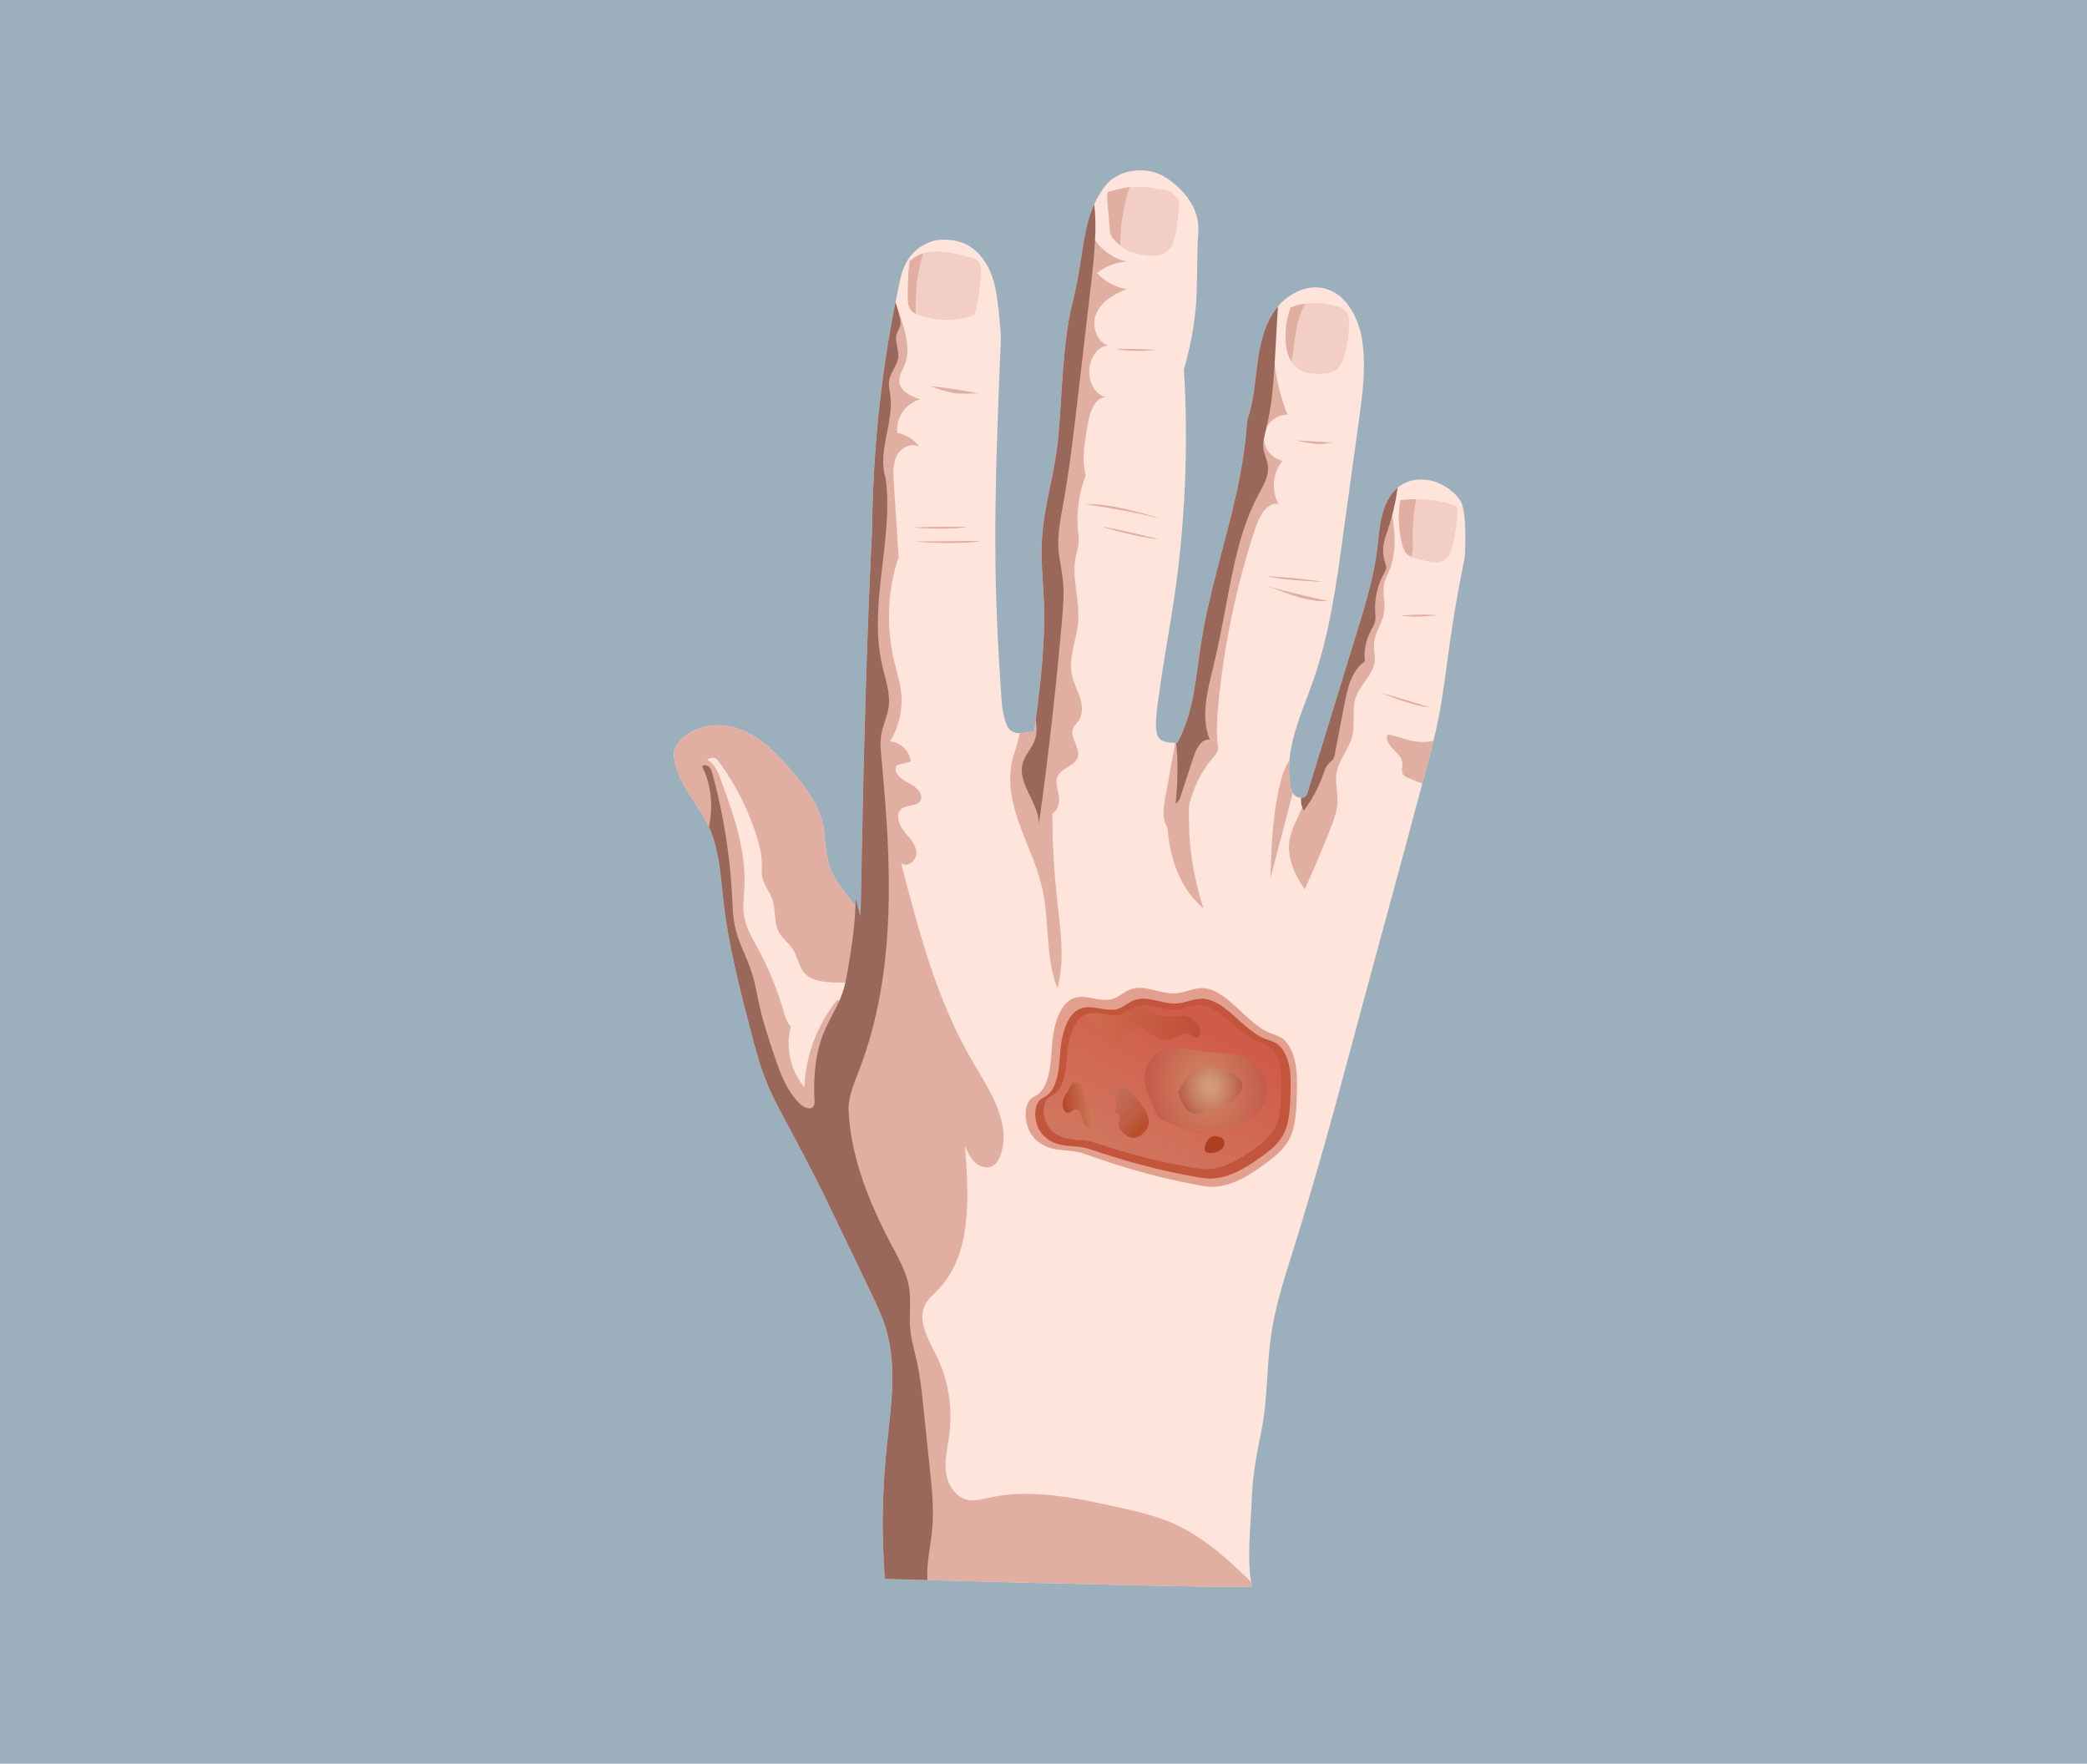 <svg width="1278" height="1080" viewBox="0 0 1278 1080" fill="none" xmlns="http://www.w3.org/2000/svg">
<g clip-path="url(#clip0_86_152)">
<path d="M1278 0H0V1080H1278V0Z" fill="#9BAFBD"/>
<path d="M896.79 342.13C884.94 399.78 886.46 418.25 877.79 453.66C877.42 455.19 877.02 456.74 876.6 458.34C874.75 465.47 872.87 472.63 870.96 479.85C856.87 533.13 841.49 588.26 827.48 640.88C816.28 682.91 804.64 724.84 791.65 766.36C786.44 783.04 780.97 799.73 778.46 817.03C775.54 837.06 776.38 856.44 772.42 876.28C770.06 888.03 767.14 902.28 766.58 916.75C765.85 936.08 763.54 953 766.14 968.76C766.27 969.61 766.43 970.47 766.61 971.32C766 972.8 626.92 969.15 567.89 967.53C551.97 967.09 541.88 966.8 541.88 966.8C539.88 940.8 540.17 914.63 542.75 888.69C545.26 863.57 549.82 837.68 542.51 813.52C540.15 805.72 536.62 798.35 533.1 791.01C524.03 772.14 514.98 753.28 505.93 734.41C498.08 718.22 489.24 701.68 480.41 685.13C476.66 678.13 472.93 671.1 469.88 663.78C465.37 652.99 462.43 641.63 459.48 630.31C452.85 604.83 446.21 579.24 443.16 553.08C441.59 539.55 440.88 525.57 436.64 512.76C436.08 511.04 435.45 509.35 434.73 507.67C434.53 507.19 434.33 506.72 434.12 506.24C433.83 505.59 433.52 504.95 433.2 504.31C431.25 500.39 428.85 496.62 426.36 492.84C424.73 490.35 423.07 487.87 421.49 485.33C418.13 479.94 415.14 474.34 413.62 468.1C413.1 465.97 412.75 463.77 412.63 461.47C412.59 460.98 412.58 460.48 412.56 459.98C418.29 446.14 436.64 441.21 450.91 445.77C465.19 450.32 476.08 461.76 485.74 473.22C493.23 482.13 500.55 491.7 503.45 502.98C505.92 512.66 504.98 523.11 508.65 532.41C511.97 540.82 518.88 547.8 523.88 555.14C524.73 556.41 525.53 557.67 526.25 558.97C526.52 559.45 526.77 559.93 527.01 560.41C527.22 548.76 527.45 537.1 527.69 525.45C529.05 457.64 530.78 390.08 534.08 324.16C534.51 278.12 539.16 232.12 547.99 186.93C548.11 186.26 548.24 185.6 548.38 184.93C549.23 180.64 550.11 176.36 551.03 172.09C551.36 170.56 551.75 169.08 552.2 167.64C554.31 160.92 557.8 155.28 563.48 151.37C565.61 149.89 568.07 148.65 570.88 147.7C575.88 146.02 585.92 146.38 592.65 150.13C601.81 155.24 607.13 165.42 609.37 175.68C611.62 185.92 612.96 206.08 612.92 206.96C608.31 314.17 608.21 356.77 613.52 431.48C613.73 434.53 615.32 441.68 616.68 444.41C618.41 447.88 621.16 448.9 624.41 448.94C627.16 448.98 630.25 448.3 633.42 447.77C633.7 445.57 633.99 443.38 634.26 441.18V441.14C637.41 416.62 640.23 391.97 639.23 367.29C638.74 355.48 637.39 343.66 638 331.86C639.23 308.41 645.91 290.79 648.05 267.86C650.48 241.91 650.54 210.65 656.8 185.34C661.85 164.86 662.64 150.3 665.76 137.61C666.81 133.26 668.16 129.14 670.04 125.06C670.04 125.05 670.04 125.05 670.04 125.05C671.72 121.41 673.81 117.82 676.53 114.16C676.81 113.77 677.1 113.41 677.41 113.05C681.18 108.64 686.64 105.89 692.52 104.82C699.84 103.47 707.79 104.74 713.88 108.7C725.25 116.09 734.61 127.94 733.8 141.47C732.83 157.59 733.33 169.28 732.59 183.32C731.82 197.72 729.04 211.95 725 226.29C727.85 273.6 725.76 321.2 718.77 368.08C715.98 386.69 712.44 405.2 709.93 423.85C709.05 430.3 706.98 442.24 708.28 448.61C709.48 454.57 714.48 454.58 719.69 454.94L720.2 454.97C720.41 455 720.61 455.01 720.83 455.02C731.15 436.54 732.27 414.54 735.55 393.62C742.7 347.91 761.14 304.06 763.66 257.66C767.63 246.62 768.39 234.74 769.91 223.11C770.3 220.14 770.75 217.14 771.32 214.18C772.99 205.54 775.65 197.11 780.72 190.01C781.31 189.2 781.92 188.4 782.57 187.62C789.58 179.38 800.6 174.06 811.02 176.62C824.97 180.05 832.41 195.51 834.35 209.74C836.5 225.43 834.35 241.34 832.19 257.02C828.91 280.83 825.64 304.65 822.36 328.46C818.28 358.17 814.15 388.1 804.28 416.41C798.69 432.44 791.19 448.66 789.63 465.24V465.25C789.15 470.14 789.2 475.08 789.98 480.04C790.26 481.89 790.7 483.8 791.63 485.4C791.99 486.03 792.44 486.61 792.98 487.12C793.97 488.04 795.37 488.55 796.71 488.55C797.72 488.55 798.71 488.24 799.44 487.58C799.6 487.43 799.76 487.26 799.89 487.07C800.34 486.44 800.57 485.7 800.8 484.96C810.91 452.07 821.03 419.17 831.13 386.28C836.12 370.08 841.12 353.8 843.24 337C844.55 326.61 844.85 315.75 849.67 306.47C849.86 306.1 850.06 305.74 850.27 305.39C851.8 302.71 853.67 300.44 855.83 298.64C860.58 294.67 866.75 292.92 873.88 293.84C882.08 294.89 890.91 300.67 894.72 307.4C898.24 313.62 897.43 339.01 896.79 342.13Z" fill="#FEE4DB"/>
<path d="M766.61 971.32C766 972.8 626.92 969.15 567.89 967.53C551.97 967.09 541.88 966.8 541.88 966.8C539.88 940.8 540.17 914.63 542.75 888.69C545.26 863.57 549.82 837.68 542.51 813.52C540.15 805.72 536.62 798.35 533.1 791.01C524.03 772.14 514.98 753.28 505.93 734.41C498.08 718.22 489.24 701.68 480.41 685.13C476.66 678.13 472.93 671.1 469.88 663.78C465.37 652.99 462.43 641.63 459.48 630.31C452.85 604.83 446.21 579.24 443.16 553.08C441.59 539.55 440.88 525.57 436.64 512.76C436.08 511.04 435.45 509.35 434.73 507.67C434.53 507.19 434.33 506.72 434.12 506.24C433.83 505.59 433.52 504.95 433.2 504.31C431.25 500.39 428.85 496.62 426.36 492.84L421.49 485.33C422.05 482.6 422.61 479.86 423.17 477.13C423.41 475.97 423.64 474.82 423.88 473.66C424.52 470.47 425.52 466.85 428.37 465.42C428.46 465.37 428.56 465.31 428.65 465.27C430.17 464.6 431.64 464.68 433 465.26C436.31 466.67 439 471.09 440.43 474.87C448.63 496.86 456.95 519.59 455.84 543.03C455.56 549.02 454.65 555.06 455.64 560.96C456.85 568.24 460.8 574.72 464.31 581.21C470.78 593.17 475.95 605.84 479.74 618.9C480.74 622.34 481.73 625.97 484.23 628.53C480.87 641.33 484.07 655.66 492.56 665.82C493.31 646.49 500.44 627.45 512.57 612.38C513.1 612.45 513.58 612.59 514 612.82C517.04 614.38 517.44 619.46 516.96 623.26C514.36 643.35 511.77 663.46 509.19 683.57C525.71 655.8 531.46 621.74 531.68 588.26C531.71 585.94 531.69 583.62 531.65 581.3C531.64 580.1 531.61 578.9 531.58 577.7C531.13 560.23 529.42 542.82 527.69 525.43C529.05 457.62 530.78 390.06 534.08 324.14C534.51 278.1 539.16 232.1 547.99 186.91C548.78 187.84 549.4 188.95 549.92 190.12C550.43 191.21 550.84 192.37 551.21 193.48C554.49 203.19 557.76 213.88 553.98 223.4C552.63 226.8 550.38 230.09 550.7 233.73C551.23 239.66 557.91 242.72 563.58 244.56C554.73 246.64 548.26 256.07 549.51 265.07C554.86 266.07 559.76 269.19 562.94 273.6C558.19 270.79 551.73 274.08 549.19 278.97C546.66 283.86 546.95 289.68 547.3 295.18C548.29 310.51 549.27 325.86 550.26 341.19C543.74 360.16 542.42 383.11 547.49 404.58C549.04 411.09 551.14 417.5 551.85 424.15C552.94 434.48 550.48 445.18 544.97 453.99C551.38 454.4 557.09 459.9 557.73 466.3C554.84 467.06 551.94 467.83 549.05 468.61C546.5 472.89 551.93 477.41 556.44 479.53C560.95 481.66 566.23 486.49 563.39 490.58C561.04 493.97 555.46 492.63 552.2 495.15C547.84 498.52 550.64 505.54 554.19 509.76C557.3 513.45 560.96 517.29 561.18 522.11C561.41 526.92 555.38 531.72 551.81 528.48C562.68 570.49 573.8 613.15 595.86 650.52C606.34 668.25 619.73 688.39 612.55 707.69C611.67 710.05 610.4 712.41 608.27 713.73C604.8 715.89 600.03 714.57 597.03 711.8C594.04 709.03 592.4 705.12 590.86 701.35C593.58 735.2 594.81 768.75 574.18 789.98C571.51 792.74 568.47 795.27 566.67 798.66C561.4 808.54 568.48 820.09 573.42 830.14C580.63 844.81 583.43 861.59 581.39 877.79C580.42 885.43 578.4 893.07 579.18 900.74C579.96 908.41 584.46 916.42 591.94 918.26C596.53 919.39 601.31 918.03 605.94 917.03C631.93 911.43 658.86 917.22 684.81 922.99C695.89 925.46 707.05 927.95 717.48 932.43C736.2 940.46 751.56 954.36 766.17 968.71C766.28 969.61 766.44 970.46 766.61 971.32Z" fill="#E0AFA1"/>
<path d="M531.88 586.06C531.85 586.79 531.79 587.54 531.67 588.29C531.04 592.53 529.08 596.65 525.58 599.06C523.25 600.65 520.53 601.34 517.7 601.59C515.35 601.8 512.91 601.71 510.57 601.6C504.25 601.31 497.26 600.71 492.94 596.11C488.95 591.9 488.39 585.47 485.13 580.68C482.88 577.37 479.44 574.99 477.38 571.56C473.71 565.44 475.27 557.51 472.95 550.77C471.3 545.98 467.74 541.94 466.76 536.98C466.19 534.07 466.56 531.09 466.52 528.13C466.45 523.24 465.25 518.44 463.85 513.74C458.78 496.81 450.77 480.77 440.28 466.54C439.71 465.78 439.12 464.99 438.29 464.5C436.64 463.51 434.52 464.03 432.98 465.26C432.61 465.55 432.26 465.9 431.98 466.27C431.41 467.02 430.99 467.84 430.69 468.72C430.54 469.12 430.41 469.53 430.3 469.96C430.29 469.97 430.29 469.99 430.29 470C430.04 470.99 429.86 471.99 429.69 472.99C429.06 476.68 428.45 480.38 427.82 484.07C427.33 486.99 426.83 489.91 426.34 492.83L421.47 485.32C418.11 479.93 415.12 474.33 413.6 468.09C413.08 465.96 412.73 463.76 412.61 461.46C412.57 460.97 412.56 460.47 412.54 459.97C418.27 446.13 436.62 441.2 450.89 445.76C465.17 450.31 476.06 461.75 485.72 473.21C493.21 482.12 500.53 491.69 503.43 502.97C505.9 512.65 504.96 523.1 508.63 532.4C511.95 540.81 518.86 547.79 523.86 555.13C523.94 553.46 524.01 551.81 524.05 550.14C524.76 553.09 525.49 556.02 526.24 558.95C527.27 563.08 528.35 567.2 529.44 571.31C530.32 574.6 531.23 577.92 531.64 581.3C531.84 582.9 531.93 584.48 531.88 586.06Z" fill="#E0AFA1"/>
<path d="M552.19 167.65C554.3 160.93 557.79 155.29 563.47 151.38L552.19 167.65Z" fill="#FEE4DB"/>
<path d="M570.72 937.77C569.69 947.57 567.24 957.92 567.89 967.53C551.97 967.09 541.88 966.8 541.88 966.8C539.88 940.8 540.17 914.63 542.75 888.69C545.26 863.57 549.82 837.68 542.51 813.52C540.15 805.72 536.62 798.35 533.1 791.01C524.03 772.14 514.98 753.28 505.93 734.41C498.08 718.22 489.24 701.68 480.41 685.13C476.66 678.13 472.93 671.1 469.88 663.78C465.37 652.99 462.43 641.63 459.48 630.31C452.85 604.83 446.21 579.24 443.16 553.08C441.59 539.55 440.88 525.57 436.64 512.76C436.08 511.04 435.45 509.35 434.73 507.67C434.53 507.19 434.33 506.72 434.12 506.24C435.56 499.63 435.88 492.83 435.04 486.24C434.49 481.88 433.43 477.6 431.84 473.53V473.52C431.45 472.55 431.05 471.59 430.61 470.65C430.6 470.62 430.58 470.61 430.57 470.58C430.49 470.38 430.4 470.19 430.3 470.01C430.18 469.74 430.06 469.49 429.93 469.24C429.94 469.23 429.96 469.2 429.98 469.2C430.19 468.99 430.43 468.83 430.7 468.73C431.83 468.26 433.33 468.68 434.25 469.57C435.41 470.69 435.88 472.32 436.3 473.86C442.98 498.39 447.02 523.65 448.33 549.03C448.68 555.54 448.84 562.1 450.3 568.43C452.45 577.64 457.25 586 460.18 594.99C462.54 602.19 463.66 609.74 465.35 617.12C467.55 626.75 470.7 636.12 473.83 645.47C477.58 656.62 481.62 668.26 490.24 676.24C492.51 678.33 496.59 679.92 498.25 677.32C498.9 676.31 498.84 675 498.78 673.8C498.01 659.4 499.23 644.64 504.85 631.36C507.53 625.03 511.18 619.11 513.98 612.83C514.63 611.35 515.25 609.84 515.78 608.3C516.55 606.1 517.17 603.86 517.69 601.58C518.41 598.46 518.96 595.29 519.49 592.13C520.76 584.54 521.96 576.96 522.78 569.3C523.29 564.59 523.65 559.87 523.86 555.14C523.94 553.47 524.01 551.82 524.05 550.15C524.76 553.1 525.49 556.03 526.24 558.96C526.51 559.44 526.76 559.92 527 560.4C527.21 548.75 527.44 537.09 527.68 525.44C529.04 457.63 530.77 390.07 534.07 324.15C534.5 278.11 539.15 232.11 547.98 186.92C548.1 186.25 548.23 185.59 548.37 184.92C548.93 186.65 549.44 188.39 549.92 190.13C550.24 191.29 550.55 192.46 550.84 193.64C551.32 195.57 551.75 197.59 551.25 199.51C550.82 201.19 549.72 202.6 549.16 204.24C547.6 208.83 550.53 213.79 550.07 218.61C549.56 223.86 545.15 228.06 544.44 233.3C544.05 236.1 544.79 238.91 545.17 241.71C547.49 258.75 537.09 276.39 542.34 292.76C547.33 330.39 531.62 369.61 540.15 407.08C542.12 415.76 545.4 424.51 544.11 433.31C543.28 438.96 540.59 444.22 539.64 449.86C538.85 454.63 539.32 459.51 539.77 464.33C545.86 528.09 549.26 594.4 526.48 654.26C523.59 661.86 520.25 669.47 519.57 677.58C520.32 707.13 531.96 736.1 546.1 762.7C550.55 771.1 555.37 779.58 556.78 788.98C557.95 796.82 556.69 804.83 557.3 812.75C557.89 820.34 560.19 827.67 561.78 835.11C563.49 843.19 564.37 851.43 565.23 859.64C566.59 872.61 567.96 885.59 569.32 898.56C570.71 911.62 572.08 924.74 570.72 937.77Z" fill="#99685A"/>
<path d="M678.73 211.68C679.49 211.69 680.26 211.85 681.04 212.13C680.24 212.06 679.47 211.92 678.73 211.68Z" fill="#E0AFA1"/>
<path d="M667.16 224.9C666.21 232.71 670.01 242.34 677.84 243.23C670.97 242.79 667.63 251.34 666.39 258.12C664.26 269.76 662.12 281.71 664.91 290.96C660.78 301.43 659.11 312.84 660.08 324.05C660.32 326.86 660.73 329.69 660.48 332.5C660.23 335.37 659.29 338.13 658.73 340.95C656.09 354.03 661.32 367.51 660.22 380.8C659.31 391.72 654.18 402.51 656.39 413.24C657.4 418.09 659.87 422.52 661.36 427.25C662.85 431.97 663.24 437.52 660.36 441.56C659.32 443.03 657.89 444.24 657.17 445.89C654.7 451.52 661.77 457.73 659.97 463.6C658.25 469.19 649.96 470.15 647.6 475.48C645.85 479.41 648.08 483.87 648.49 488.15C648.88 492.19 647.53 496.38 644.42 498.19C644.46 515.98 645.45 533.76 647.39 551.44C649.35 569.36 652.24 587.77 647.5 605.17C639.94 585.82 642.79 564.01 638.22 543.76C635.23 530.51 629.14 518.19 624.51 505.41C619.88 492.62 616.72 478.7 619.9 465.49C621.23 459.96 623.66 454.49 624.38 448.93C627.13 448.97 630.22 448.29 633.39 447.76C633.67 445.56 633.96 443.37 634.23 441.17V441.13C637.38 416.61 640.2 391.96 639.2 367.28C638.71 355.47 637.36 343.65 637.97 331.85C639.2 308.4 645.88 290.78 648.02 267.85C650.45 241.9 650.51 210.64 656.77 185.33C661.82 164.85 662.61 150.29 665.73 137.6C666.78 141.03 668.42 144.25 670.53 147.15C675.21 153.6 682.16 158.44 689.94 160.23C683.34 160.59 676.89 163.08 671.77 167.24C676.56 172.41 683.09 175.93 690.04 177.09C682.08 179.93 674.09 184.8 671.04 192.68C668.29 199.83 671.77 209.41 678.71 211.65C672.88 211.45 667.92 218.53 667.16 224.9Z" fill="#E0AFA1"/>
<path d="M670.56 147.17C670.07 157.22 668.83 167.92 667.59 178.54C665.06 200.29 662.51 222.05 659.98 243.79C657.46 265.42 654.94 287.06 651.09 308.48C649.44 317.64 647.54 326.89 648.17 336.19C648.6 342.42 650.14 348.51 650.82 354.72C651.74 363.15 651.05 371.65 650.3 380.09C646.63 422.05 641.89 463.92 636.05 505.64C637.21 492.44 622.5 480.13 626.32 467.2C627.72 462.41 631.48 458.68 633.33 454.05C635 449.92 635.02 445.57 634.26 441.18V441.14C637.41 416.62 640.23 391.97 639.23 367.29C638.74 355.48 637.39 343.66 638 331.86C639.23 308.41 645.91 290.79 648.05 267.86C650.48 241.91 650.54 210.65 656.8 185.34C661.85 164.86 662.64 150.3 665.76 137.61C666.81 133.26 668.16 129.14 670.04 125.06C670.91 131.82 670.96 139.3 670.56 147.17Z" fill="#99685A"/>
<path d="M719.69 454.97C717.57 466.13 715.52 477.3 713.54 488.49C712.69 493.29 711.87 498.29 713.21 503C713.57 504.27 714.13 505.49 714.86 506.61C716.82 509.66 720.01 511.9 723.57 511.74C724.93 505.3 726.34 498.73 728.21 492.35C731.24 482.06 735.45 472.27 742.53 464.32C743.82 462.88 745.24 461.43 745.69 459.55C746 458.26 745.8 456.91 745.65 455.59C744.76 447.94 745.28 440.2 745.98 432.54C749.41 395.05 757.21 357.95 769.14 322.25C771.38 315.56 775.93 307.52 782.91 308.58C778.28 300.39 779.32 289.37 785.4 282.18C779.17 280.95 774.28 275.03 773.93 268.75C773.89 268.04 773.9 267.34 773.98 266.63C774.17 264.86 774.74 263.16 775.59 261.62C778.12 257.05 783.19 253.79 788.47 253.9C784.35 243.87 781.68 233.25 780.54 222.45C780.02 217.6 779.81 212.7 779.91 207.82C775.36 207.9 772.86 210.63 771.3 214.21C770.73 217.17 770.27 220.17 769.89 223.14C768.37 234.77 767.61 246.65 763.64 257.69C761.12 304.09 742.68 347.94 735.53 393.65C732.25 414.57 731.13 436.57 720.81 455.05C720.6 455.04 720.4 455.02 720.18 455L719.69 454.97Z" fill="#E0AFA1"/>
<path d="M782.57 187.65C782.01 197.21 781.46 206.77 780.92 216.33C780.8 218.37 780.68 220.41 780.56 222.45C779.75 235.62 778.67 248.8 775.61 261.62C775.49 262.14 775.37 262.67 775.24 263.19C774.77 265.03 774.27 266.88 773.95 268.75C773.59 270.63 773.42 272.54 773.64 274.43C774.08 278.15 775.99 281.56 776.41 285.28C777.1 291.55 773.56 297.39 770.58 302.95C759.87 323.03 755.5 345.79 751.26 368.16C748.69 381.69 746.13 395.23 742.9 408.61C739.38 423.22 735.13 438.93 740.78 452.85C735.61 452.44 732.55 458.4 730.93 463.33C728.05 472.13 725.16 480.93 722.26 489.73C721.33 492.61 720.38 495.48 719.43 498.36C719.6 496.32 719.79 494.27 719.96 492.23V492.22C720.99 479.79 721.69 467.3 720.19 454.99C720.4 455.02 720.6 455.03 720.82 455.04C731.14 436.56 732.26 414.56 735.54 393.64C742.69 347.93 761.13 304.08 763.65 257.68C767.62 246.64 768.38 234.76 769.9 223.13C770.29 220.16 770.74 217.16 771.31 214.2C772.98 205.56 775.64 197.13 780.71 190.03C781.31 189.22 781.92 188.42 782.57 187.65Z" fill="#99685A"/>
<path d="M791.64 485.42C787.08 502.93 782.51 520.43 777.93 537.94C778.53 519.63 779.16 501.21 783.08 483.33C784.45 477.04 786.31 470.73 789.64 465.28C789.16 470.17 789.21 475.11 789.99 480.07C790.27 481.92 790.71 483.82 791.64 485.42Z" fill="#E0AFA1"/>
<path d="M892.47 313.32C892.22 319.92 891.34 326.49 889.82 332.91C888.83 337.11 887.21 341.71 883.31 343.56C880.08 345.11 876.28 344.28 872.8 343.41C871.41 343.06 870.04 342.72 868.65 342.38C867.16 342.01 865.61 341.61 864.21 340.98C863.16 340.5 862.2 339.9 861.38 339.06C859.77 337.39 859.03 335.07 858.49 332.81C856.38 324.17 856.05 315.09 857.49 306.32C860.69 305.92 863.96 305.71 867.25 305.71C874.58 305.71 882.04 306.74 889.17 308.87C890.24 309.18 891.37 309.59 891.98 310.51C892.51 311.32 892.49 312.36 892.47 313.32Z" fill="#F2CEC4"/>
<path d="M850.2 350.62C849.4 352.43 848.47 354.18 847.92 356.07C846.12 362.23 848.53 368.88 847.52 375.22C846.47 381.81 841.77 387.51 841.37 394.17C841.14 397.7 842.16 401.22 841.82 404.74C841.02 413.23 832.87 419.15 830.14 427.22C827.65 434.61 829.97 442.82 828.17 450.41C826.25 458.53 819.78 465.13 818.42 473.37C817.43 479.38 819.3 485.53 818.98 491.62C818.71 496.86 816.83 501.89 814.93 506.78C809.94 519.55 804.6 532.19 798.92 544.67C792.89 535.67 787.88 525.02 789.68 514.34C790.85 507.41 794.81 500.91 797.43 494.37C798.31 492.13 799.04 489.88 799.46 487.6C799.62 487.45 799.78 487.28 799.91 487.09C800.36 486.46 800.59 485.72 800.82 484.98C810.93 452.09 821.05 419.19 831.15 386.3C836.14 370.1 841.14 353.82 843.26 337.02C844.57 326.63 844.87 315.77 849.69 306.49C849.88 306.12 850.08 305.76 850.29 305.41C851.12 308.8 851.88 312.21 852.49 315.65C854.63 327.61 855.03 339.69 850.2 350.62Z" fill="#E0AFA1"/>
<path d="M714.35 495.94C714.55 506.99 715.65 518.13 719.06 528.65C722.47 539.17 728.35 549.07 736.91 556.06C728.62 530.85 726.07 503.77 729.51 477.45C725.81 485.83 720.64 493.57 714.35 495.94Z" fill="#E0AFA1"/>
<path d="M855.84 298.66C855.09 304.39 853.97 310.07 852.48 315.65C851.73 318.5 850.89 321.32 849.95 324.1C848.84 327.37 847.6 330.63 847.16 334.05C846.68 337.78 847.19 341.61 848.33 345.2C848.62 346.11 848.96 347.04 848.88 347.99C848.79 348.96 848.25 349.83 847.76 350.67C843.64 357.83 841.65 366.2 842.11 374.46C842.23 376.47 842.48 378.54 842.03 380.51C841.59 382.47 840.48 384.2 839.54 385.98C836.51 391.67 835.05 398.19 835.82 404.94C827.67 410.59 825.17 421.33 823.3 431.07C821.35 441.18 819.42 451.3 817.47 461.42C817.2 462.79 816.91 464.22 816.03 465.3C815.5 465.95 814.79 466.43 814.18 467.01C812.01 469.01 811.09 471.96 810.09 474.73C807.32 482.46 803.37 489.77 798.44 496.34C798.01 495.71 797.69 495.06 797.44 494.38C796.75 492.58 796.6 490.59 796.73 488.58C797.74 488.58 798.73 488.27 799.46 487.61C799.62 487.46 799.78 487.29 799.91 487.1C800.36 486.47 800.59 485.73 800.82 484.99C810.93 452.1 821.05 419.2 831.15 386.31C836.14 370.11 841.14 353.83 843.26 337.03C844.57 326.64 844.87 315.78 849.69 306.5C849.88 306.13 850.08 305.77 850.29 305.42C851.81 302.73 853.68 300.46 855.84 298.66Z" fill="#99685A"/>
<path d="M877.79 453.66C877.42 455.19 877.02 456.74 876.6 458.34C874.75 465.47 872.87 472.63 870.96 479.85C867.99 478.64 865.01 477.42 862.05 476.22C861.12 475.83 860.14 475.43 859.49 474.67C857.78 472.7 858.98 469.67 858.72 467.07C858.37 463.64 855.49 461.15 853.08 458.7C850.67 456.25 848.44 452.75 849.75 449.57C855.64 450.77 861.22 453.29 867.18 454.09C870.71 454.57 874.31 454.41 877.79 453.66Z" fill="#E1AFA1"/>
<path d="M600.69 167.18C600.3 175.11 599.18 183.01 597.34 190.73C597.18 191.41 596.99 192.13 596.5 192.62C596.07 193.06 595.47 193.27 594.89 193.47C584.41 196.86 572.8 196.63 562.48 192.82C561.92 192.61 561.35 192.39 560.8 192.13C559.95 191.73 559.13 191.24 558.45 190.58C556.14 188.34 555.9 184.78 555.88 181.57C555.84 174.41 556.21 167.24 556.99 160.12C559.5 157.63 562.3 156.08 565.23 155.17C568.38 154.18 571.68 153.94 574.92 154.06C581.17 154.29 587.31 155.81 593.37 157.33C595.54 157.86 597.86 158.5 599.26 160.24C600.79 162.12 600.81 164.77 600.69 167.18Z" fill="#F2CEC4"/>
<path d="M721.87 129.05C721.43 132.37 720.99 135.69 720.55 139.01C719.78 144.88 718.55 151.49 713.58 154.69C709.5 157.32 704.21 156.74 699.43 155.93C695.95 155.34 692.39 154.65 689.35 152.86C688.11 152.13 686.98 151.23 685.9 150.29C685.29 149.74 684.69 149.18 684.1 148.62C682.71 147.31 681.27 145.97 680.47 144.23C679.75 142.66 679.59 140.88 679.5 139.15C679.02 131.04 677.13 118.03 678.67 117.54C681.55 116.63 687.88 114.99 691.7 114.66C692.23 114.61 692.73 114.58 693.14 114.59C695.81 114.66 700.11 114.16 702.74 114.67C707.31 115.55 710.55 115.76 715.13 116.64C717 117 718.98 119.09 720.34 120.41C722.51 122.54 722.27 126.04 721.87 129.05Z" fill="#F2CEC4"/>
<path d="M867.19 306.25C865.58 314.16 864.88 322.25 865.11 330.32C865.2 333.91 865.43 337.69 864.22 340.99C863.17 340.51 862.21 339.91 861.39 339.07C859.78 337.4 859.04 335.08 858.5 332.82C856.39 324.18 856.06 315.1 857.5 306.33C860.7 305.93 863.97 305.72 867.26 305.72C867.25 305.89 867.23 306.08 867.19 306.25Z" fill="#E0AFA1"/>
<path d="M822.6 219.57C821.92 221.58 821.11 223.61 819.69 225.18C816.13 229.15 810.01 229.17 804.69 228.74C802.57 228.57 800.41 228.38 798.41 227.67C795.26 226.55 792.66 224.22 790.85 221.39C790.37 220.64 789.94 219.86 789.57 219.06C787.81 215.22 787.25 210.93 787.22 206.71C787.17 200.47 788.19 194.23 790.25 188.34C793.18 187.14 796.24 186.35 799.34 185.91C805.73 185.04 812.38 185.71 818.67 187.56C821.26 188.33 824 189.49 825.23 191.89C825.9 193.2 826 194.72 826.06 196.18C826.33 204.12 825.15 212.08 822.6 219.57Z" fill="#F2CEC4"/>
<path d="M560.8 192.13C559.95 191.73 559.13 191.24 558.45 190.58C556.14 188.34 555.9 184.78 555.88 181.57C555.84 174.41 556.21 167.24 556.99 160.12C559.5 157.63 562.3 156.08 565.23 155.17C561.77 167.14 560.28 179.68 560.8 192.13Z" fill="#E0AFA1"/>
<path d="M691.69 114.66C688.09 125.51 686.17 136.93 686.04 148.35C686.03 148.99 686.03 149.66 685.89 150.28C685.28 149.73 684.68 149.17 684.09 148.61C682.7 147.3 681.26 145.96 680.46 144.22C679.74 142.65 679.58 140.87 679.49 139.14C679.01 131.03 677.12 118.02 678.66 117.53C681.55 116.64 687.88 115 691.69 114.66Z" fill="#E0AFA1"/>
<path d="M799.35 185.92C799.35 185.95 799.34 185.96 799.32 185.99C793.25 196.08 793.08 208.95 791 220.84C790.97 221.03 790.93 221.23 790.85 221.4C790.37 220.65 789.94 219.87 789.57 219.07C787.81 215.23 787.25 210.94 787.22 206.72C787.17 200.48 788.19 194.24 790.25 188.35C793.19 187.14 796.24 186.36 799.35 185.92Z" fill="#E0AFA1"/>
<path d="M559.27 331.58C572.89 331.47 600.73 331.21 600.73 331.21C587.12 334 559.27 331.58 559.27 331.58Z" fill="#E0AFA1"/>
<path d="M558.87 323.01C569.76 322.37 592.2 322.58 592.2 322.58C581.33 324.87 558.87 323.01 558.87 323.01Z" fill="#E0AFA1"/>
<path d="M587.7 241.03C581.7 241.03 569.95 236.6 569.95 236.6C579.5 237.07 598.89 240.86 598.89 240.86C595.17 240.98 591.43 241.03 587.7 241.03Z" fill="#E0AFA1"/>
<path d="M709.32 330.18C697.42 329.35 674.18 322.4 674.18 322.4C685.88 324.09 709.32 330.18 709.32 330.18Z" fill="#E0AFA1"/>
<path d="M712.86 318.27C697.32 313.56 664.78 308.75 664.78 308.75C681.45 307.68 712.86 318.27 712.86 318.27Z" fill="#E0AFA1"/>
<path d="M683.19 213.59C683.19 213.59 700.09 213.55 708.13 214.31C708.14 214.31 691.2 215.92 683.19 213.59Z" fill="#E0AFA1"/>
<path d="M797.86 366.37C791.78 364.97 774.97 358.44 774.97 358.44C786.05 362.28 812.77 367.84 812.77 367.84C808.09 368.8 801.5 367.2 797.86 366.37Z" fill="#E0AFA1"/>
<path d="M775.49 352.75C775.49 352.75 799.06 354.27 810.41 356.27C810.41 356.26 786.75 355.68 775.49 352.75Z" fill="#E0AFA1"/>
<path d="M808.26 271.91C803.45 271.95 793.29 269.65 793.29 269.65L815.94 270.97C815.93 270.96 810.31 271.89 808.26 271.91Z" fill="#E0AFA1"/>
<path d="M858.33 376.89C858.33 376.89 873.03 375.81 879.97 376.76C879.97 376.76 865.27 378.46 858.33 376.89Z" fill="#E0AFA1"/>
<path d="M876.04 433.27C865.62 432.51 846.01 424.45 846.01 424.45C855.93 426.91 876.04 433.27 876.04 433.27Z" fill="#E0AFA1"/>
<path d="M794.13 669.94C793.91 678.66 793.61 687.75 790.63 695.03C787.36 703.02 781.35 707.66 775.59 711.98C763.54 721.01 750.58 728.68 736.95 726.28C718.95 723.1 700.98 718.67 683.13 713.01C676.49 710.9 669.84 708.6 663.58 706.39C658.03 704.38 652.34 704.71 646.72 703.78C641.09 702.86 635.1 700.29 631.21 694.04C627.32 687.78 626.76 677.06 631.28 672.89C632.56 671.71 634.1 671.15 635.47 670.18C639.43 667.36 641.69 661.31 642.75 655.1C643.81 648.89 643.88 642.31 644.63 635.97C645.85 625.61 649.49 615.13 656.37 611.74C656.88 611.49 657.4 611.28 657.93 611.11C665.55 608.66 674.38 614.3 682.04 611.51C685.44 610.28 688.36 607.45 691.71 606.04C692.93 605.53 694.16 605.21 695.42 605.05C703.34 603.98 711.94 608.87 720.08 608.28C725.61 607.87 730.81 604.95 736.37 605.09C751.28 605.48 763.11 626.81 777.79 632.61C780.32 633.61 782.95 634.16 785.32 635.89C789.38 638.85 792.08 644.96 793.25 651.16C794.43 657.35 794.29 663.71 794.13 669.94Z" fill="#E39F8D"/>
<path d="M790.24 670.04C790 677.94 789.67 686.17 786.83 692.78C783.72 700.03 778.04 704.26 772.61 708.2C761.23 716.43 749 723.44 736.19 721.32C719.26 718.52 702.37 714.58 685.61 709.53C679.37 707.65 673.12 705.6 667.24 703.62C662.03 701.82 656.67 702.15 651.38 701.33C646.09 700.52 640.46 698.22 636.82 692.57C633.19 686.91 632.71 677.21 636.98 673.41C638.19 672.34 639.64 671.82 640.93 670.94C644.67 668.37 646.82 662.88 647.85 657.25C648.88 651.62 648.97 645.66 649.7 639.92C650.89 630.53 654.37 621.02 660.86 617.92C661.34 617.69 661.84 617.5 662.33 617.34C669.51 615.09 677.8 620.16 685.02 617.6C688.22 616.47 690.99 613.89 694.14 612.6C695.29 612.13 696.45 611.84 697.64 611.68C705.09 610.68 713.17 615.07 720.83 614.49C726.03 614.1 730.94 611.43 736.18 611.53C750.21 611.82 761.25 631.09 775.04 636.28C777.42 637.18 779.89 637.66 782.11 639.22C785.92 641.89 788.43 647.41 789.5 653.02C790.57 658.63 790.41 664.39 790.24 670.04Z" fill="#C2553C"/>
<path d="M784.57 668.7C784.33 675.91 784.01 683.41 781.35 689.45C778.44 696.07 773.15 699.94 768.08 703.55C757.48 711.08 746.08 717.5 734.17 715.6C718.43 713.08 702.73 709.53 687.14 704.97C681.34 703.27 675.53 701.41 670.07 699.62C665.22 697.99 660.24 698.3 655.32 697.57C650.4 696.84 645.17 694.76 641.8 689.62C638.43 684.47 638.01 675.62 641.99 672.14C643.12 671.16 644.47 670.68 645.67 669.87C649.15 667.51 651.17 662.51 652.14 657.37C653.11 652.24 653.21 646.8 653.9 641.56C655.03 633 658.28 624.32 664.33 621.47C664.78 621.26 665.24 621.09 665.7 620.94C672.38 618.87 680.08 623.47 686.8 621.13C689.78 620.09 692.36 617.74 695.3 616.55C696.37 616.12 697.45 615.85 698.55 615.71C705.49 614.78 712.99 618.77 720.12 618.22C724.96 617.85 729.53 615.4 734.4 615.49C747.45 615.72 757.67 633.27 770.49 637.97C772.7 638.78 775 639.22 777.06 640.63C780.6 643.05 782.92 648.08 783.9 653.19C784.91 658.3 784.74 663.55 784.57 668.7Z" fill="url(#paint0_linear_86_152)"/>
<path d="M732.51 694.079C726.37 691.649 720.23 689.229 714.09 686.799C712.5 686.169 710.86 685.509 709.55 684.099C707.78 682.209 706.87 679.279 705.81 676.619C704.11 672.359 701.83 668.339 701.08 663.699C699.33 652.919 706.77 643.779 714.63 641.929C722.49 640.079 730.74 643.109 738.84 644.079C744.88 644.799 750.93 644.369 756.95 645.669C762.97 646.969 769.19 650.309 773.08 656.889C774.84 659.869 776.07 663.519 776.07 667.179C776.08 673.399 772.71 678.329 769.15 681.959C765.87 685.299 762.27 688.079 758.43 690.209C755.88 691.629 753.09 692.779 750.27 692.079C748.69 691.689 747.16 690.729 745.57 690.549C740.82 689.989 736.93 695.829 732.51 694.079Z" fill="url(#paint1_radial_86_152)"/>
<path d="M653.26 668.949C652.07 670.959 650.83 673.129 650.68 675.769C650.53 678.409 652 681.549 653.99 681.579C655.87 681.609 657.27 678.969 659.15 679.269C660.51 679.489 661.56 681.199 662.13 682.919C662.7 684.639 662.98 686.509 663.74 688.109C664.5 689.709 665.98 690.989 667.22 690.359C668.39 689.769 668.77 687.869 669.02 686.199C669.41 683.489 669.7 680.259 668.21 678.159C667.46 677.089 666.381 676.549 665.561 675.579C662.811 672.309 663.55 665.189 660.22 663.209C658.59 662.239 656.71 663.219 655.62 664.929C654.53 666.639 654.06 668.919 653.26 668.949Z" fill="url(#paint2_linear_86_152)"/>
<path d="M737.65 703.76C737.78 699.62 740.28 696.07 743.33 695.69C744.74 695.51 746.19 695.94 747.58 696.54C748.12 696.77 748.67 697.04 749.09 697.57C749.88 698.57 749.97 700.26 749.53 701.49C749.09 702.72 748.22 703.55 747.32 704.18C744.91 705.88 742.02 706.44 739.22 705.75C738.59 705.58 737.61 705.01 737.65 703.76Z" fill="#AD4024"/>
<path d="M732.25 635.489C731.19 635.369 730.28 634.349 729.3 633.709C724.96 630.819 720.48 635.509 715.9 636.529C711.43 637.519 706.77 634.859 702.61 631.789C700.47 630.209 698.15 628.439 695.84 628.939C694.33 629.259 693.09 630.509 691.91 631.729C689.96 633.729 688.02 635.729 686.07 637.729C684.85 638.989 683.34 640.319 681.79 639.609C680.49 639.019 679.71 637.239 678.9 635.709C676.49 631.129 672.75 627.759 668.76 626.569C667.41 624.819 666.4 622.909 665.71 620.939C672.39 618.869 680.09 623.469 686.81 621.129C689.79 620.089 692.37 617.739 695.31 616.549C696.38 616.119 697.46 615.849 698.56 615.709C698.98 616.159 699.42 616.589 699.87 616.989C702.97 619.689 706.62 620.689 710.17 621.599C712.03 622.069 713.9 622.549 715.77 622.559C718.01 622.569 720.18 621.909 722.42 621.859C725.34 621.799 728.32 622.829 730.96 624.789C732.64 626.039 734.28 627.849 734.79 630.299C735.32 632.729 734.11 635.679 732.25 635.489Z" fill="url(#paint3_linear_86_152)"/>
<path d="M683.5 678.869C683.57 676.529 683.19 674.139 683.27 671.799C683.35 669.459 684.05 666.989 685.62 666.079C687.17 665.179 689.05 666.069 690.62 667.229C693.84 669.609 696.57 673.099 699.16 676.659C701.53 679.929 704.02 684.109 703.35 688.349C702.94 691.009 701.34 692.939 699.65 694.329C697.98 695.709 696.08 696.739 694.05 696.749C691.32 696.749 688.62 694.849 686.54 692.239C685.74 691.229 684.96 689.939 685.01 688.519C685.08 686.809 686.36 685.279 685.79 683.679C685.22 682.079 683.31 682.119 682.65 680.569C682.86 680.079 683.07 679.579 683.5 678.869Z" fill="url(#paint4_linear_86_152)"/>
<path d="M721.65 668.65C724.18 662.8 727.79 657.86 732.09 654.34C733.57 653.13 735.2 652.06 736.98 651.93C738.25 651.84 739.53 652.23 740.79 652.62C743.35 653.4 745.9 654.19 748.46 654.97C751.65 655.95 754.9 656.96 757.73 659.32C759.37 660.68 760.96 662.9 760.82 665.38C760.71 667.31 759.59 668.73 758.54 669.96C755.98 672.97 753.31 676.06 749.98 677.33C747.51 678.28 744.82 678.16 742.29 678.85C738.44 679.91 734.8 682.86 730.83 681.87C726.22 680.72 722.95 674.58 721.65 668.65Z" fill="url(#paint5_radial_86_152)"/>
</g>
<defs>
<linearGradient id="paint0_linear_86_152" x1="725.195" y1="622.708" x2="683.433" y2="702.32" gradientUnits="userSpaceOnUse">
<stop stop-color="#D15B49"/>
<stop offset="1" stop-color="#D1755E"/>
</linearGradient>
<radialGradient id="paint1_radial_86_152" cx="0" cy="0" r="1" gradientUnits="userSpaceOnUse" gradientTransform="translate(738.839 665.865) rotate(-13.873) scale(36.762 44.511)">
<stop stop-color="#D38A65"/>
<stop offset="1" stop-color="#C45B4B"/>
</radialGradient>
<linearGradient id="paint2_linear_86_152" x1="650.773" y1="678.153" x2="668.527" y2="675.985" gradientUnits="userSpaceOnUse">
<stop stop-color="#B34527"/>
<stop offset="1" stop-color="#CE7A58"/>
</linearGradient>
<linearGradient id="paint3_linear_86_152" x1="666.376" y1="626.67" x2="736.975" y2="624.575" gradientUnits="userSpaceOnUse">
<stop stop-color="#D16C4F"/>
<stop offset="1" stop-color="#BD4E35"/>
</linearGradient>
<linearGradient id="paint4_linear_86_152" x1="683.367" y1="667.832" x2="702.513" y2="687.354" gradientUnits="userSpaceOnUse">
<stop stop-color="#C36E59"/>
<stop offset="0.286" stop-color="#C26952"/>
<stop offset="0.694" stop-color="#BE5C40"/>
<stop offset="1" stop-color="#BA4E2D"/>
</linearGradient>
<radialGradient id="paint5_radial_86_152" cx="0" cy="0" r="1" gradientUnits="userSpaceOnUse" gradientTransform="translate(740.962 665.492) rotate(-13.873) scale(19.74 23.198)">
<stop stop-color="#D49E7F"/>
<stop offset="0.232" stop-color="#D09477"/>
<stop offset="0.618" stop-color="#C57B61"/>
<stop offset="1" stop-color="#B85B46"/>
</radialGradient>
<clipPath id="clip0_86_152">
<rect width="1278" height="1080" fill="white"/>
</clipPath>
</defs>
</svg>
